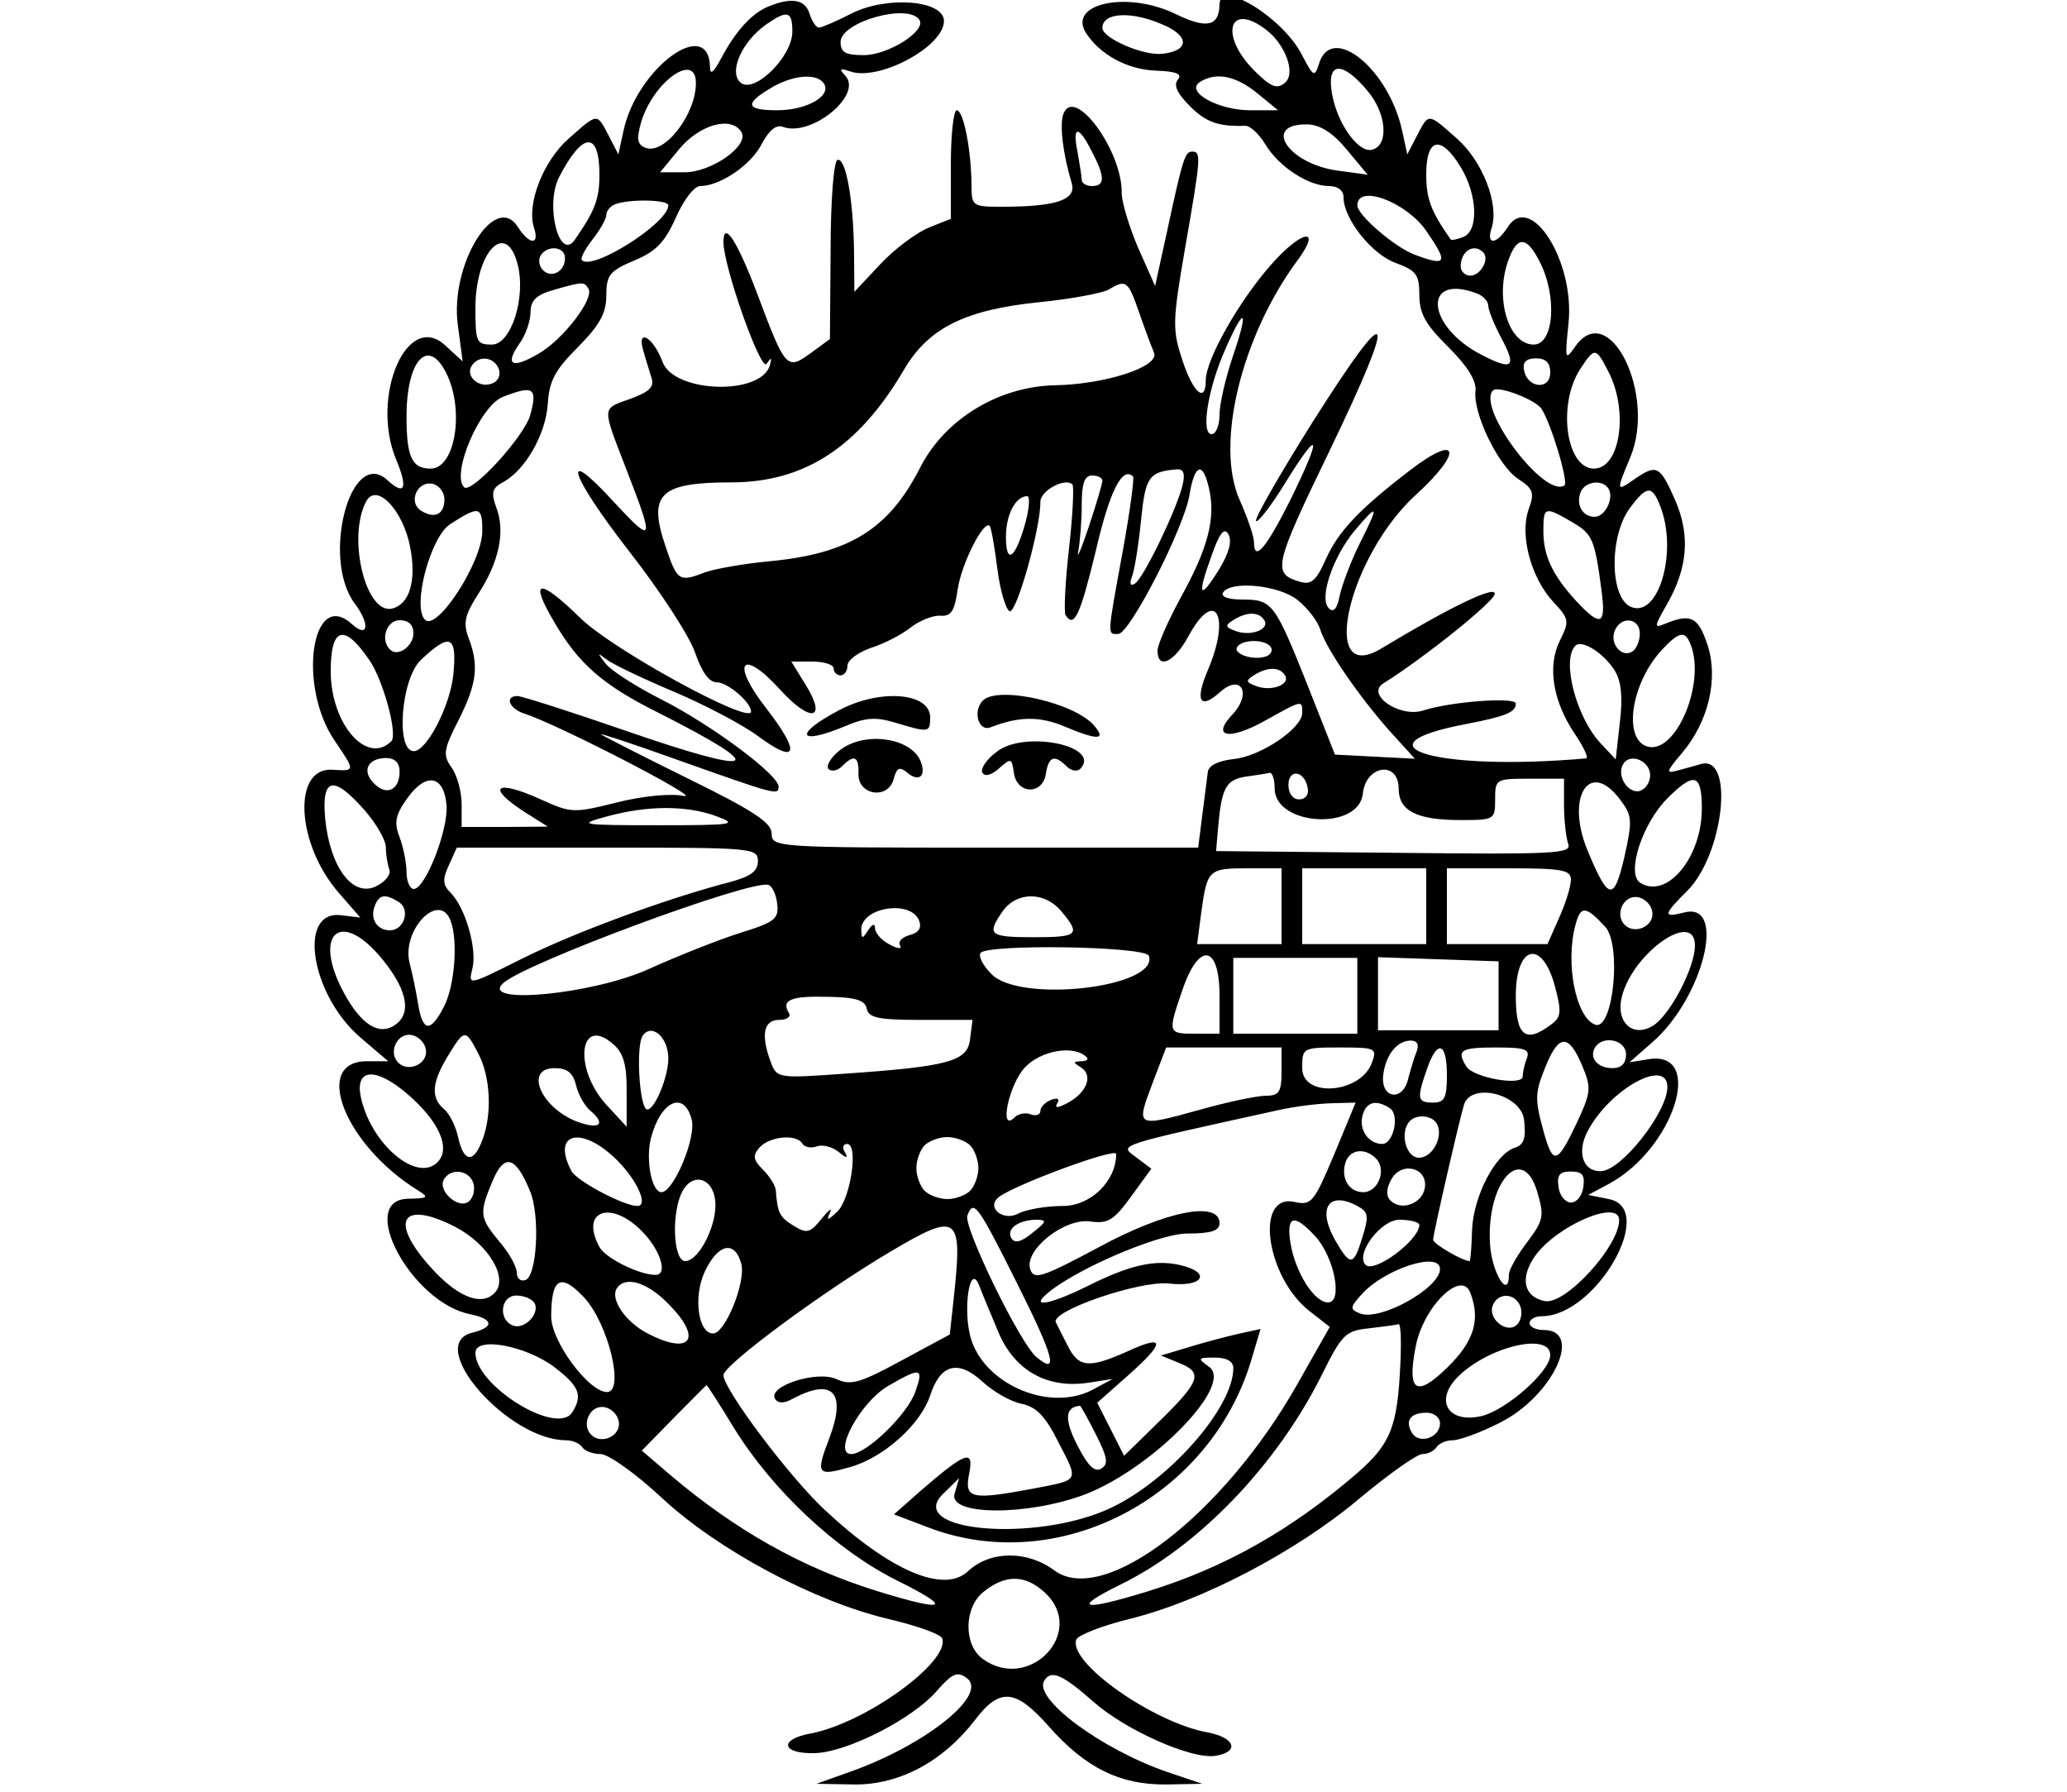 <?xml version="1.0" standalone="no"?>
<!DOCTYPE svg PUBLIC "-//W3C//DTD SVG 20010904//EN"
 "http://www.w3.org/TR/2001/REC-SVG-20010904/DTD/svg10.dtd">
<svg version="1.0" xmlns="http://www.w3.org/2000/svg"
 width="300pt" height="260pt" viewBox="0 0 300 260"
 preserveAspectRatio="xMidYMid meet">
<g transform="translate(0,260) scale(0.05,-0.05)"
fill="#000000" stroke="none">
<path d="M2230 5181 c-48 -20 -94 -70 -137 -151 -22 -41 -32 -49 -32 -24 -4
149 -212 -4 -251 -185 l-15 -69 -28 54 c-35 67 -31 67 -116 -8 -74 -65 -123
-190 -101 -259 17 -51 -13 -50 -46 1 -66 107 -199 -108 -175 -284 l14 -105
-50 46 c-111 104 -219 -148 -143 -331 35 -84 25 -106 -26 -59 -107 97 -192
-229 -94 -359 45 -60 39 -102 -9 -59 -116 105 -158 -179 -50 -338 61 -90 61
-89 -5 -85 -118 9 -107 -215 18 -358 l62 -71 -58 7 c-125 13 -85 -232 58 -355
l81 -69 -62 0 c-160 0 -64 -243 147 -374 34 -21 32 -24 -27 -25 -151 -3 9
-301 179 -335 69 -14 72 -38 6 -54 -138 -35 105 -312 273 -312 19 0 40 -9 47
-20 7 -11 31 -20 53 -20 23 0 103 -57 179 -128 164 -152 442 -300 658 -351 81
-19 151 -44 155 -56 23 -68 -223 -246 -382 -276 -94 -17 -84 -60 13 -57 94 3
282 99 352 179 46 53 61 59 88 39 65 -47 -117 -193 -335 -271 l-101 -36 111
-2 c130 -1 257 67 349 187 72 95 118 91 215 -19 106 -120 206 -169 339 -168
l106 2 -101 34 c-192 66 -390 213 -358 265 20 33 52 19 143 -61 94 -83 284
-167 353 -157 72 11 59 53 -21 68 -157 28 -405 202 -382 269 4 13 75 41 157
61 209 52 482 195 664 348 85 71 168 130 184 130 16 0 34 9 41 20 7 11 28 20
47 20 19 0 80 22 135 50 154 76 246 270 129 270 -23 0 -41 9 -41 20 0 11 16
20 35 20 158 0 337 313 195 340 l-60 12 60 32 c189 102 280 388 116 362 l-56
-9 65 57 c148 127 219 409 95 378 -64 -16 -63 -8 8 63 105 105 137 392 41 368
-16 -5 -47 -13 -69 -19 -35 -10 -34 -4 12 50 78 92 107 217 74 316 -27 80 -48
90 -122 60 -33 -14 -33 -10 3 53 63 109 70 204 25 307 -44 99 -53 104 -118 59
-53 -37 -53 -35 -12 63 77 183 -61 462 -159 323 -30 -43 -31 -40 -20 67 19
180 -111 384 -177 278 -33 -51 -63 -52 -46 -1 22 69 -27 194 -101 259 -85 75
-81 75 -116 8 l-28 -54 -15 69 c-39 179 -204 313 -241 195 -13 -41 -16 -40
-50 25 -55 108 -238 220 -239 147 -1 -65 -37 -73 -129 -28 -139 67 -312 30
-259 -55 40 -63 120 -107 203 -110 60 -2 78 -10 64 -26 -13 -16 -2 -40 34 -76
47 -48 85 -61 162 -58 14 0 40 -24 58 -54 38 -64 125 -121 185 -121 26 0 42
-13 42 -33 0 -62 82 -165 151 -190 60 -22 69 -34 69 -93 0 -54 18 -86 84 -151
56 -56 82 -98 79 -127 -8 -65 66 -218 124 -256 44 -29 48 -40 30 -89 -26 -75
7 -198 72 -268 46 -49 47 -56 19 -112 -37 -74 -21 -176 44 -272 26 -38 40 -70
32 -70 -430 -38 -685 36 -347 100 114 22 143 34 143 59 0 20 -189 6 -269 -20
-68 -22 -168 47 -115 79 117 73 323 238 323 260 1 24 -127 -37 -331 -160 -181
-108 -94 269 103 448 137 125 124 179 -17 71 -149 -114 -209 -178 -245 -258
-29 -65 -43 -76 -77 -66 -79 24 -75 44 87 379 202 419 184 452 -47 87 -97
-154 -172 -285 -166 -290 5 -6 44 44 85 111 101 163 108 141 16 -47 -72 -144
-107 -185 -107 -125 0 16 -19 71 -42 123 -71 160 5 473 168 694 74 100 12 89
-78 -14 -93 -106 -188 -274 -188 -334 0 -68 -37 -36 -68 59 -29 88 -29 111 8
325 46 263 47 280 21 280 -21 0 -27 -16 -73 -230 l-35 -160 -49 110 c-26 61
-48 133 -48 160 2 122 -137 312 -169 230 -12 -31 -2 -115 24 -202 14 -48 -45
-68 -203 -68 -86 0 -88 2 -88 65 -1 100 -23 215 -43 215 -9 0 -17 -71 -17
-158 l0 -157 -65 -26 c-36 -15 -99 -62 -140 -106 l-75 -80 -1 119 c-2 150 -24
271 -48 264 -11 -3 -20 -120 -20 -263 l-2 -257 -56 -41 c-69 -50 -73 -46 -154
170 -59 156 -99 218 -99 152 0 -70 108 -376 125 -353 14 20 16 19 10 -3 -24
-90 -279 -82 -312 9 -27 73 -77 100 -55 30 6 -22 17 -56 23 -76 9 -27 -6 -41
-60 -61 -86 -31 -85 -18 -11 -210 80 -206 77 -214 -37 -91 -159 174 -131 82
44 -143 90 -115 176 -248 191 -294 19 -55 40 -85 62 -85 32 0 100 -58 100 -85
0 -40 -401 179 -495 271 -121 118 -150 114 -77 -10 71 -122 140 -183 302 -264
331 -167 294 -187 -96 -52 -159 55 -300 100 -312 100 -38 0 -24 -37 20 -51 95
-30 523 -251 463 -239 -38 8 -119 0 -195 -19 -124 -31 -132 -31 -218 8 -134
61 -164 38 -47 -37 l65 -41 -125 -1 -125 0 0 66 c0 36 -13 84 -29 106 -26 37
-24 52 20 138 53 105 60 159 29 239 -16 43 -11 66 28 127 61 93 79 182 53 250
-16 44 -13 57 18 74 65 34 125 139 131 227 4 68 21 99 88 166 63 64 82 98 82
150 0 59 10 71 81 101 63 26 89 53 121 125 22 50 53 91 70 91 58 0 148 61 179
122 21 40 42 57 61 50 82 -31 233 92 182 148 -19 21 -17 23 13 13 84 -30 273
72 273 146 0 61 -167 74 -270 21 -43 -22 -85 -40 -93 -40 -8 0 -20 18 -27 40
-13 42 -52 49 -120 21z m70 -73 c0 -72 -110 -181 -150 -148 -36 30 3 119 74
169 62 43 76 39 76 -21z m369 34 c20 -32 -91 -102 -162 -102 -53 0 -67 8 -67
38 0 59 198 114 229 64z m703 -12 c81 -33 82 -77 3 -86 -55 -7 -175 45 -175
75 0 44 81 50 172 11z m304 -17 c56 -43 86 -127 54 -153 -23 -20 -41 -13 -90
36 -102 103 -72 201 36 117z m-1656 -154 c0 -91 -91 -209 -146 -188 -24 9 -27
25 -13 74 34 116 159 207 159 114z m1949 -22 c58 -68 63 -163 11 -172 -40 -6
-100 80 -114 166 -15 90 30 93 103 6z m-1577 20 c22 -36 -51 -77 -136 -77 -90
0 -96 18 -21 63 65 40 137 46 157 14z m1258 -28 l60 -49 -81 0 c-93 0 -190 54
-146 82 47 30 105 18 167 -33z m-1498 -112 c24 -39 -86 -117 -165 -117 l-71 0
57 69 c59 70 150 95 179 48z m1758 -52 l60 -72 -88 12 c-144 20 -220 137 -86
134 36 -1 74 -25 114 -74z m-741 -4 c39 -74 39 -101 1 -101 -16 0 -30 8 -30
18 0 9 -6 45 -12 80 -16 78 2 80 41 3z m-1429 -68 c0 -70 -13 -105 -71 -188
-45 -67 -88 100 -46 181 68 132 117 135 117 7z m2500 22 c49 -80 53 -186 7
-203 -18 -7 -34 -10 -36 -7 -58 83 -71 118 -71 189 0 107 43 115 100 21z
m-2300 -111 c0 -51 -220 -191 -251 -159 -5 5 9 32 31 60 22 28 40 60 40 71 0
12 11 25 25 31 41 16 155 14 155 -3z m2200 -74 c65 -94 60 -104 -34 -69 -58
22 -166 115 -166 143 0 63 142 10 200 -74z m-2638 -95 c26 -96 -18 -235 -74
-235 -45 0 -48 7 -48 106 0 163 88 256 122 129z m2967 6 c52 -100 42 -241 -17
-241 -74 0 -115 138 -72 249 25 67 52 65 89 -8z m-2829 10 c0 -39 -39 -60 -64
-35 -11 11 -14 30 -7 42 20 32 71 27 71 -7z m2665 17 c20 -19 -7 -68 -37 -68
-15 0 -28 12 -28 27 0 44 38 68 65 41z m-2597 -106 c18 -28 -73 -147 -144
-188 -78 -46 -100 -34 -56 29 18 25 32 66 32 91 0 33 16 50 65 64 87 25 91 25
103 4z m1598 -67 c16 -47 36 -100 44 -119 16 -40 -140 -91 -285 -94 -166 -3
-322 -98 -394 -239 -91 -179 -206 -250 -438 -272 -75 -7 -159 -22 -186 -32
-76 -29 -81 -26 -115 75 -52 152 -17 186 190 186 213 0 370 102 502 327 71
121 177 174 393 196 91 9 181 26 200 36 52 31 57 27 89 -64z m982 53 c18 -7
32 -23 32 -35 0 -13 18 -57 40 -98 43 -81 30 -91 -59 -45 -162 83 -173 239
-13 178z m-709 -181 c-21 -62 -39 -139 -39 -170 0 -31 -10 -57 -23 -57 -32 0
-11 133 40 247 56 128 69 117 22 -20z m-2284 -49 c54 -107 27 -278 -45 -278
-54 0 -70 33 -70 151 0 163 62 232 115 127z m3374 3 c59 -114 34 -281 -42
-281 -81 0 -107 186 -40 289 42 64 45 64 82 -8z m-3221 8 c6 -18 -2 -36 -20
-42 -37 -15 -78 21 -59 51 20 32 65 27 79 -9z m3052 -10 c0 -52 -66 -46 -76 6
-5 24 6 35 35 35 28 0 41 -13 41 -41z m-2961 -124 c-18 -63 -171 -230 -192
-209 -38 39 46 235 112 262 90 35 102 27 80 -53z m2936 18 c29 -46 79 -214 66
-222 -59 -37 -256 227 -207 276 14 15 124 -27 141 -54z m-1043 -224 c-19 -73
-113 -268 -138 -283 -13 -8 -16 0 -8 21 7 18 19 91 26 162 13 129 23 142 105
149 19 1 24 -13 15 -49z m78 -9 c19 -85 -4 -172 -82 -313 -37 -68 -68 -138
-68 -155 0 -57 49 -34 90 42 77 142 124 60 56 -99 -38 -89 -23 -116 35 -64 61
55 94 -2 37 -64 -64 -67 -10 -77 95 -18 108 60 107 60 107 22 0 -45 -122 -127
-200 -134 -43 -5 -71 -18 -74 -37 -2 -16 -9 -73 -16 -125 l-12 -95 -619 0
c-608 0 -619 1 -619 41 0 31 -52 66 -244 160 -134 66 -247 124 -252 128 -4 4
94 -28 219 -73 290 -103 297 -105 297 -79 0 35 -196 180 -340 253 -73 37 -145
83 -161 103 -26 33 -26 34 2 13 16 -13 104 -55 194 -93 90 -38 203 -97 249
-132 112 -82 120 -45 19 85 -103 132 -70 175 41 53 89 -98 138 -89 75 13 l-42
68 61 0 c34 0 62 -9 62 -20 0 -11 9 -20 20 -20 11 0 20 13 20 28 0 16 31 39
69 52 38 12 90 39 116 60 26 20 65 35 86 33 30 -2 40 14 49 77 11 74 75 201
93 184 4 -5 14 -60 22 -124 8 -64 25 -120 36 -124 20 -6 90 242 89 318 0 32
72 71 93 50 5 -5 1 -89 -10 -187 -11 -97 -15 -183 -10 -192 25 -40 43 1 88
187 40 173 77 246 108 215 4 -4 -9 -102 -30 -217 -46 -251 -45 -240 -13 -240
33 0 192 309 207 405 15 90 39 97 57 15z m-310 25 c0 -8 -18 -69 -40 -135 -22
-66 -36 -97 -30 -70 5 28 10 88 10 135 0 62 8 85 30 85 17 0 30 -7 30 -15z
m-1910 -54 c0 -44 -28 -58 -68 -33 -38 24 -11 87 33 78 19 -4 35 -24 35 -45z
m3379 31 c17 -28 -10 -82 -40 -82 -35 0 -55 35 -41 71 12 32 63 39 81 11z
m-3478 -172 c18 -95 -2 -163 -52 -176 -77 -20 -132 206 -76 311 30 56 108 -26
128 -135z m3629 119 c50 -130 -5 -321 -84 -291 -63 23 -66 203 -6 286 50 68
66 69 90 5z m-1843 -44 c-29 -106 -57 -127 -57 -43 0 65 28 118 62 118 8 0 6
-34 -5 -75z m-1577 -26 c0 -90 -133 -295 -167 -257 -37 40 17 241 74 277 84
54 93 52 93 -20z m2548 -34 c-26 -52 -52 -121 -59 -153 -8 -40 -18 -51 -32
-37 -29 29 12 149 76 226 68 80 71 75 15 -36z m615 60 c60 -35 66 -49 86 -200
13 -99 -2 -106 -73 -30 -69 75 -96 131 -96 204 0 71 4 72 83 26z m-1024 -137
c-57 -92 -65 -79 -23 37 24 69 38 86 50 64 11 -20 1 -55 -27 -101z m227 -89
c28 -22 58 -60 66 -85 17 -57 117 -201 205 -299 l70 -77 -116 6 -116 6 -79
200 c-96 241 -103 250 -190 250 -40 0 -63 8 -56 20 22 36 162 22 216 -21z
m-96 -59 c17 -27 -41 -48 -84 -31 -30 11 -31 16 -5 32 38 24 74 24 89 -1z
m-2470 -38 c0 -38 -46 -70 -68 -47 -29 28 -10 85 28 85 26 0 40 -13 40 -38z
m3560 -1 c0 -21 -10 -45 -22 -52 -30 -19 -66 22 -51 60 17 44 73 39 73 -8z
m-3687 -78 c40 -59 82 -215 63 -234 -71 -71 -176 50 -176 203 0 129 39 140
113 31z m3835 45 c43 -112 -43 -316 -125 -295 -73 20 -49 185 42 282 50 53 67
56 83 13z m-3592 -85 c-9 -91 -77 -223 -115 -223 -53 0 -37 211 21 265 85 80
105 71 94 -42z m2373 79 c6 -10 0 -22 -14 -27 -37 -13 -96 7 -84 27 15 24 83
23 98 0z m998 -68 c19 -30 24 -77 15 -151 l-12 -107 -44 47 c-71 76 -114 242
-73 283 19 19 83 -22 114 -72z m-957 -14 c17 -27 -41 -48 -84 -31 -30 11 -31
16 -5 32 38 24 74 24 89 -1z m-2570 -279 c0 -54 -38 -72 -74 -35 -37 36 -19
74 35 74 25 0 39 -14 39 -39z m3630 -11 c0 -22 -15 -42 -32 -46 -35 -6 -66 47
-46 79 20 33 78 9 78 -33z m-1090 -38 c0 -109 245 -124 256 -15 9 83 104 96
104 14 0 -64 52 -91 179 -91 99 0 101 1 101 60 0 59 2 60 100 60 l100 0 0 -78
c0 -43 6 -93 12 -111 11 -29 -38 -31 -505 -26 l-517 5 6 70 c10 114 23 137 80
146 30 4 61 9 69 11 8 2 15 -18 15 -45z m96 1 c4 -19 -6 -33 -25 -33 -18 0
-31 17 -31 42 0 48 47 42 56 -9z m-2500 -48 c7 -70 -61 -245 -95 -245 -11 0
-21 22 -21 49 0 26 -9 72 -20 101 -17 43 -12 65 22 113 54 76 106 68 114 -18z
m3407 14 c35 -46 36 -60 12 -167 -30 -129 -46 -126 -106 18 -66 157 5 269 94
149z m237 -26 c0 -142 -102 -264 -179 -215 -41 27 6 172 79 245 78 78 100 72
100 -30z m-3882 -4 c34 -39 62 -87 62 -108 0 -21 5 -50 10 -64 6 -15 -12 -37
-40 -50 -67 -31 -132 57 -146 196 -11 121 23 129 114 26z m1022 -18 c64 -24
50 -26 -170 -26 -226 0 -235 2 -150 25 119 33 234 33 320 1z m120 -130 c0 -30
-21 -45 -85 -62 -181 -47 -452 -147 -601 -222 -154 -77 -155 -78 -143 -29 15
57 -20 178 -63 221 -23 23 -24 39 -5 80 l23 51 437 0 c421 0 437 -1 437 -39z
m1520 -131 l0 -110 -123 0 -122 0 12 92 c17 124 21 128 134 128 l99 0 0 -110z
m420 0 l0 -110 -180 0 -180 0 0 110 0 110 180 0 180 0 0 -110z m420 77 c0 -19
-15 -68 -34 -110 l-34 -77 -146 0 -146 0 0 110 0 110 180 0 c155 0 180 -5 180
-33z m-2304 -70 c5 -44 -6 -53 -109 -85 -63 -20 -181 -67 -263 -104 -162 -74
-495 -106 -423 -41 64 58 714 299 769 285 11 -3 23 -27 26 -55z m-1098 5 c34
-22 15 -82 -26 -82 -38 0 -59 34 -44 71 12 33 30 36 70 11z m1923 -27 c57 -68
49 -75 -81 -75 -129 0 -137 7 -89 76 41 57 122 57 170 -1z m1715 0 c8 -42 -50
-69 -80 -39 -30 30 -3 88 39 80 19 -3 38 -22 41 -41z m-3488 -27 c22 -58 12
-189 -19 -249 -39 -76 -62 -75 -75 6 -6 36 -17 90 -25 120 -24 96 86 210 119
123z m1360 0 c8 -21 -1 -35 -28 -42 -22 -6 -34 -19 -27 -30 6 -11 -7 -10 -31
3 -23 12 -42 33 -42 47 0 15 -8 13 -20 -6 -17 -26 -19 -26 -20 2 0 65 144 88
168 26z m1991 -17 c49 -52 24 -302 -28 -285 -56 19 -88 177 -58 289 15 57 29
57 86 -4z m-3561 -81 c81 -93 100 -167 51 -203 -47 -35 -101 -2 -152 94 -87
162 -15 240 101 109z m3822 26 c0 -64 -72 -202 -122 -233 -59 -36 -109 11 -90
85 32 127 212 253 212 148z m-1585 -30 c30 -92 -377 -139 -458 -52 -23 23 -37
50 -31 60 17 27 479 20 489 -8z m205 -116 l0 -110 -70 0 c-80 0 -81 1 -38 126
48 142 108 133 108 -16z m400 0 l0 -110 -180 0 -180 0 0 110 0 110 180 0 180
0 0 -110z m410 0 l0 -100 -175 0 -175 0 0 106 0 106 175 -6 175 -6 0 -100z
m164 26 c19 -72 18 -88 -11 -109 -75 -57 -103 -34 -103 83 0 148 77 166 114
26z m-1998 -64 c6 -26 35 -32 157 -32 l150 0 -7 -55 c-7 -65 -60 -80 -363
-101 -194 -14 -198 -13 -215 32 -30 79 -22 124 23 124 23 0 36 9 29 20 -23 38
6 50 113 47 81 -1 109 -10 113 -35z m-576 -144 c0 -53 -39 -148 -61 -148 -23
0 -34 187 -13 215 27 36 74 -6 74 -67z m-704 27 c8 -42 -50 -69 -80 -39 -30
30 -3 88 39 80 19 -3 38 -22 41 -41z m153 -14 c35 -67 40 -175 11 -250 -25
-68 -54 -65 -70 8 -7 32 -25 69 -41 82 -39 33 -36 77 11 154 48 79 51 80 89 6z
m394 26 c27 -24 37 -61 36 -135 l0 -102 -60 65 c-97 108 -76 263 24 172z
m2329 -19 c-7 -17 -18 -54 -25 -81 -16 -65 -79 -55 -72 12 7 59 40 101 80 101
19 0 25 -12 17 -32z m480 -39 c28 -67 27 -78 -16 -170 -56 -118 -68 -121 -95
-24 -27 98 -26 113 8 196 37 88 65 87 103 -2z m128 31 c0 -26 -13 -40 -39 -40
-44 0 -69 30 -51 60 23 37 90 22 90 -20z m-1566 -8 c7 -6 0 -12 -16 -12 -24
-1 -24 -3 0 -18 36 -23 17 -73 -39 -103 -29 -15 -39 -16 -30 -1 8 13 1 17 -18
10 -17 -7 -31 -21 -31 -32 0 -11 -12 -16 -28 -10 -15 6 -36 2 -47 -9 -46 -46
-17 95 30 145 47 50 143 66 179 30z m566 -42 c0 -59 -7 -70 -45 -70 -25 0
-112 -18 -193 -41 -185 -51 -185 -51 -137 76 l40 105 168 0 167 0 0 -70z m262
25 c-33 -89 -202 -102 -202 -15 0 59 1 60 109 60 105 0 109 -2 93 -45z m218
-35 c0 -67 -7 -80 -40 -80 -46 0 -48 11 -18 97 30 87 58 79 58 -17z m232 48
c-7 -17 -12 -41 -12 -52 0 -29 -142 -4 -163 28 -30 48 -18 56 85 56 85 0 100
-5 90 -32z m-2760 -77 c6 -27 25 -60 40 -73 47 -39 31 -57 -32 -35 -108 38
-161 157 -70 157 36 0 53 -13 62 -49z m-493 -23 c95 -80 131 -161 91 -201 -61
-61 -195 55 -223 191 -16 81 43 85 132 10z m3661 17 c0 -73 -134 -243 -193
-244 -51 -2 -71 54 -39 115 63 122 232 216 232 129z m-416 -95 c6 -54 0 -72
-27 -81 -56 -18 -120 -140 -124 -239 -1 -49 -5 -90 -7 -90 -20 0 -106 50 -106
62 0 17 78 356 90 393 22 65 165 29 174 -45z m-2416 0 c13 -53 -53 -210 -88
-210 -28 0 -46 92 -31 155 28 110 97 142 119 55z m1865 -100 c-60 -142 -66
-149 -117 -138 -115 23 -80 -219 45 -317 l59 -46 -94 -166 c-215 -380 -562
-646 -705 -541 -79 59 -187 58 -251 -2 -70 -66 -227 1 -417 179 -101 94 -293
349 -293 390 0 29 286 241 484 358 199 118 211 108 184 -139 l-11 -101 -141
-76 c-120 -65 -146 -73 -189 -53 -56 25 -200 -21 -177 -58 8 -13 25 -14 50 0
118 63 158 19 107 -115 -40 -104 -35 -110 60 -83 97 27 205 123 233 208 30 92
82 105 153 39 31 -28 81 -57 112 -63 43 -9 69 -35 107 -111 60 -116 63 -109
-71 -135 -182 -34 -202 -30 -188 42 15 74 -9 65 -141 -49 l-77 -68 97 -37
c377 -146 819 82 940 484 l27 91 -64 -14 c-35 -8 -100 -25 -145 -39 l-80 -24
56 -23 c68 -28 57 -54 -73 -180 l-90 -88 -39 77 -39 77 87 77 c111 98 112 123
3 73 -114 -51 -144 -49 -176 16 -15 30 -31 60 -34 67 -17 33 243 122 328 113
101 -12 126 33 30 54 -72 16 -146 -1 -267 -62 -97 -48 -160 -63 -125 -29 72
70 327 181 414 182 71 0 95 8 95 30 0 66 -156 36 -351 -70 -163 -87 -187 -95
-198 -65 -21 55 98 151 174 140 51 -7 68 3 118 72 l59 81 -45 34 c-48 36 -64
31 413 136 44 10 113 19 153 20 l72 2 -62 -150z m161 134 c30 -19 11 -104 -22
-104 -39 0 -68 41 -57 82 10 40 39 48 79 22z m136 -44 c22 -36 -11 -100 -51
-100 -39 0 -57 76 -26 107 20 20 63 16 77 -7z m-2378 -108 c58 -58 91 -132 58
-132 -39 0 -175 72 -191 101 -60 113 30 134 133 31z m537 49 c7 -11 26 -14 42
-8 16 6 45 -1 63 -16 23 -19 29 -19 19 -2 -9 14 -6 25 6 25 34 0 10 -160 -29
-197 -28 -26 -32 -26 -21 -3 8 17 -3 9 -24 -17 -34 -42 -43 -44 -82 -20 -40
25 -46 36 -51 102 -1 14 -18 41 -37 60 -29 29 -31 41 -10 65 29 32 107 40 124
11z m487 -5 c13 -13 24 -43 24 -66 0 -23 -11 -53 -24 -66 -13 -13 -43 -24 -66
-24 -23 0 -53 11 -66 24 -13 13 -24 43 -24 66 0 23 11 53 24 66 13 13 43 24
66 24 23 0 53 -11 66 -24z m424 -25 c0 -79 -74 -151 -155 -151 -48 0 -106 -10
-129 -22 -42 -23 -92 15 -60 45 34 33 344 148 344 128z m754 -13 c32 -32 7
-98 -37 -98 -43 0 -67 44 -50 90 14 35 56 39 87 8z m-2455 -96 c29 -70 20
-246 -14 -257 -14 -5 -25 5 -25 22 0 16 -22 57 -50 89 -58 70 -60 82 -20 177
34 81 67 72 109 -31z m2597 11 c-7 -46 -68 -69 -100 -37 -13 13 -12 34 2 60
29 55 107 36 98 -23z m326 -11 c21 -72 19 -83 -29 -147 -29 -38 -53 -80 -53
-94 0 -76 -51 7 -55 91 -10 178 94 292 137 150z m-3089 27 c7 -18 2 -42 -10
-54 -29 -29 -95 29 -74 63 20 32 70 27 84 -9z m3223 -14 c-3 -25 -19 -45 -36
-45 -16 0 -33 20 -36 45 -5 35 3 45 36 45 33 0 41 -10 36 -45z m-2520 -39 c8
-66 -46 -176 -87 -176 -35 0 -41 141 -8 203 30 55 88 39 95 -27z m1864 -16
c32 -17 34 -29 15 -90 -26 -85 -35 -86 -79 -10 -53 93 -20 145 64 100z m-989
-222 c109 -217 123 -271 58 -217 -48 39 -213 379 -201 411 18 48 29 34 143
-194z m-1631 162 c98 -50 158 -151 115 -193 -39 -40 -112 -9 -191 82 -115 131
-75 188 76 111z m546 -16 c52 -54 73 -124 37 -124 -48 0 -146 49 -163 81 -58
107 35 138 126 43z m2834 35 c0 -76 -156 -247 -216 -235 -61 12 -73 67 -28
131 63 88 244 166 244 104z m-1703 -37 c-33 -27 -51 -31 -61 -16 -16 27 19 53
71 54 33 0 32 -5 -10 -38z m820 -9 c56 -60 82 -193 38 -193 -40 0 -95 87 -109
172 -13 80 10 87 71 21z m303 32 c-1 -45 -131 -141 -156 -116 -31 31 44 131
98 131 32 0 58 -7 58 -15z m-1968 -114 c13 -53 -47 -201 -82 -201 -44 0 -58
108 -24 180 39 82 88 91 106 21z m2028 -14 c0 -55 -173 -152 -232 -129 -30 12
-30 17 4 55 66 74 228 127 228 74z m-1282 -183 c47 -112 142 -165 261 -147
l71 11 -58 -31 c-121 -65 -308 11 -352 143 -27 81 -6 230 22 160 8 -22 34 -83
56 -136z m-1203 101 c71 -76 119 -275 67 -275 -53 0 -162 147 -162 219 0 112
27 128 95 56z m243 -17 c103 -102 69 -154 -58 -88 -64 33 -109 99 -90 130 23
38 87 20 148 -42z m2330 30 c30 -78 11 -141 -67 -217 -90 -88 -117 -70 -92 59
21 116 133 227 159 158z m-2717 -29 c18 -30 -28 -79 -62 -66 -44 17 -36 87 10
87 21 0 44 -9 52 -21z m2862 -10 c7 -18 2 -42 -9 -53 -29 -29 -86 16 -71 55
15 39 65 37 80 -2z m-348 -164 c-8 -186 -28 -235 -125 -320 -190 -164 -383
-274 -607 -343 -191 -59 -225 -52 -83 18 229 111 456 348 586 608 60 121 70
130 139 137 41 5 80 10 85 12 6 1 8 -49 5 -112z m-2454 -14 c71 -55 81 -81 50
-130 -44 -69 -281 77 -281 173 0 48 147 21 231 -43z m2889 36 c0 -47 -129
-161 -201 -177 -92 -21 -134 41 -73 108 84 91 274 139 274 69z m-920 -38 c0
-114 -186 -326 -357 -406 -216 -101 -599 -68 -485 42 l46 45 -13 -45 c-20 -64
212 -65 379 -2 196 76 432 317 360 370 -35 25 -34 27 16 27 35 0 54 -11 54
-31z m-923 -68 c-22 -65 -142 -181 -186 -181 -55 0 26 150 106 197 96 56 105
54 80 -16z m-526 -106 c112 -181 297 -354 471 -441 167 -83 147 -94 -55 -32
-219 68 -411 176 -601 337 l-83 71 93 95 c51 52 94 95 95 95 2 0 38 -56 80
-125z m-335 20 c8 -42 -50 -69 -80 -39 -30 30 -3 88 39 80 19 -3 38 -22 41
-41z m1385 -38 c34 -67 37 -86 16 -99 -19 -12 -39 7 -70 68 -38 74 -36 111 8
114 2 0 23 -37 46 -83z m999 32 c0 -41 -60 -62 -81 -28 -22 36 -5 59 42 59 22
0 39 -14 39 -31z m-1146 -492 c121 -114 -47 -290 -182 -191 -56 41 -54 150 4
195 64 51 121 49 178 -4z"/>
<path d="M2436 3139 c-133 -70 -121 -104 16 -47 61 26 90 28 149 10 96 -29 99
-28 99 16 0 72 -145 84 -264 21z"/>
<path d="M2853 3167 c-30 -31 -13 -91 22 -78 82 32 142 33 214 3 97 -41 123
-40 88 1 -55 67 -279 118 -324 74z"/>
<path d="M2437 3022 c-26 -21 -40 -45 -32 -54 9 -8 26 -5 39 8 36 36 49 29 48
-21 -3 -63 86 -77 102 -16 9 33 17 37 39 19 34 -29 56 -11 40 31 -27 71 -165
90 -236 33z"/>
<path d="M2893 3018 c-30 -22 -48 -50 -41 -61 7 -12 27 -6 48 13 35 31 37 30
43 -13 9 -63 84 -65 93 -2 8 50 25 56 60 21 13 -13 30 -16 39 -8 66 67 -162
114 -242 50z"/>
</g>
</svg>
